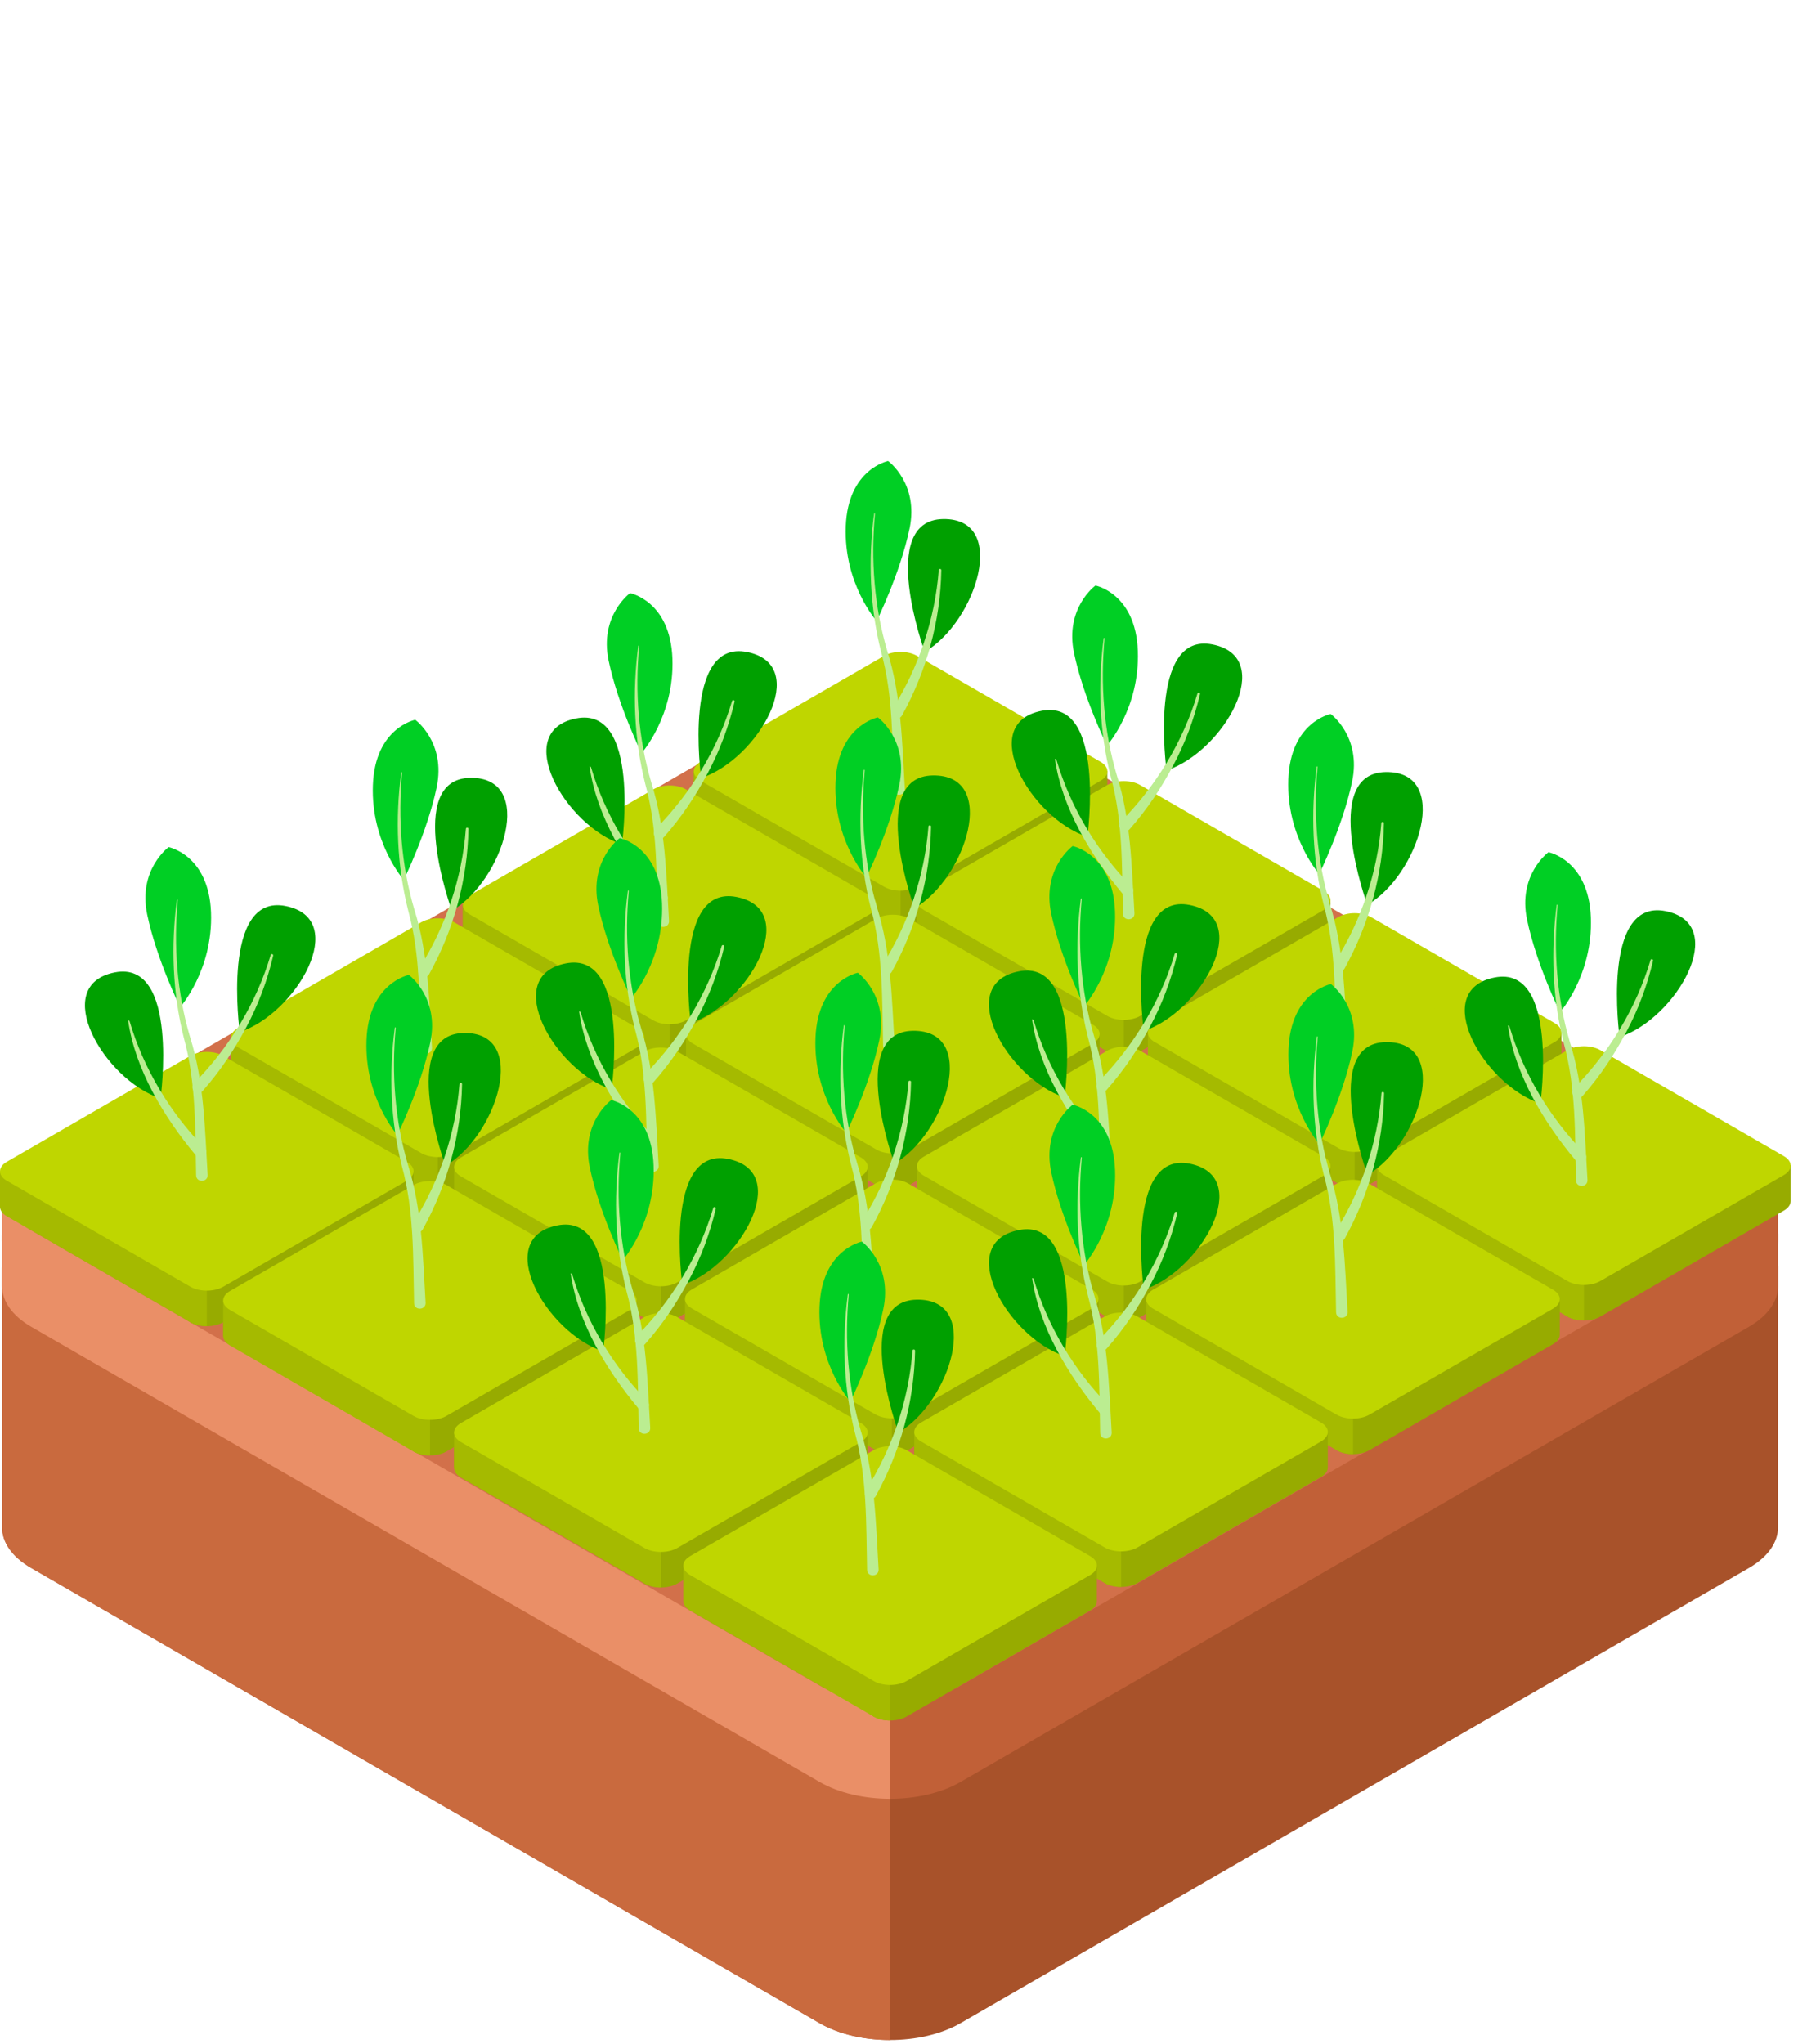 <svg width="117" height="133" viewBox="0 0 117 133" fill="none" xmlns="http://www.w3.org/2000/svg">
    <path d="M115.7 99.374V82.365L113.273 81.698L113.141 82.553L62.504 56.783C59.971 55.321 55.867 55.321 53.334 56.783L3.164 81.814L0.136 82.481V99.385C0.136 100.343 0.769 101.301 2.035 102.032L53.334 131.65C55.867 133.112 59.971 133.112 62.504 131.65L113.802 102.033C115.073 101.299 115.706 100.336 115.701 99.374H115.7Z"
          fill="#A8522A"/>
    <path d="M115.7 83.677V80.274H113.273L113.141 80.661L62.504 51.425C59.971 49.963 55.867 49.963 53.334 51.425L3.164 80.391H0.136V83.689C0.136 84.647 0.769 85.605 2.035 86.337L53.334 115.954C55.867 117.416 59.971 117.416 62.504 115.954L113.802 86.337C115.073 85.603 115.706 84.64 115.701 83.678L115.7 83.677Z"
          fill="#C16037"/>
    <path d="M115.7 80.702V77.299H113.273L113.141 77.686L62.504 48.45C59.971 46.988 55.867 46.988 53.334 48.45L3.164 77.416H0.136V80.714C0.136 81.672 0.769 82.63 2.035 83.361L53.334 112.979C55.867 114.44 59.971 114.44 62.504 112.979L113.802 83.362C115.073 82.628 115.706 81.665 115.701 80.703L115.7 80.702Z"
          fill="#C16037"/>
    <path d="M57.934 55.688C56.27 55.686 54.605 56.051 53.334 56.784L3.164 81.815L0.136 82.482V99.386C0.136 100.344 0.769 101.302 2.035 102.033L53.334 131.651C54.605 132.384 56.27 132.749 57.934 132.747V55.688Z"
          fill="#C96A3E"/>
    <path d="M57.934 50.329C56.27 50.327 54.605 50.692 53.334 51.425L3.164 80.391H0.136V83.689C0.136 84.647 0.769 85.605 2.035 86.337L53.334 115.954C54.605 116.687 56.27 117.052 57.934 117.05V50.33V50.329Z"
          fill="#EA8F67"/>
    <path d="M57.934 47.355C56.27 47.353 54.605 47.718 53.334 48.451L3.164 77.417H0.136V80.715C0.136 81.673 0.769 82.631 2.035 83.362L53.334 112.98C54.605 113.713 56.27 114.078 57.934 114.076V47.356V47.355Z"
          fill="#EA8F67"/>
    <path d="M62.502 109.681C59.971 111.143 55.865 111.143 53.334 109.681L2.035 80.064C-0.497 78.602 -0.497 76.232 2.035 74.77L53.334 45.153C55.867 43.691 59.971 43.691 62.502 45.153L113.801 74.77C116.333 76.232 116.333 78.602 113.801 80.064L62.502 109.681Z"
          fill="#D2704A"/>
    <path d="M71.491 50.161L71.46 50.251L59.667 43.443C59.077 43.103 58.121 43.103 57.532 43.443L45.849 50.188H45.144V52.501C45.144 52.724 45.291 52.095 45.586 52.265L57.532 60.015C58.122 60.355 59.078 60.355 59.667 60.015L71.613 53.118C71.909 52.947 72.056 52.723 72.055 52.499V50.161H71.49H71.491Z"
          fill="#97AB00"/>
    <path d="M57.533 43.442L45.85 50.187H45.145V52.5C45.145 52.723 45.292 52.946 45.587 53.117L57.533 60.014C57.83 60.185 58.218 60.27 58.605 60.269V43.186C58.217 43.186 57.83 43.27 57.533 43.441V43.442Z"
          fill="#A5BA00"/>
    <path d="M59.668 57.702C59.078 58.042 58.122 58.042 57.533 57.702L45.587 50.805C44.997 50.465 44.997 49.913 45.587 49.572L57.533 42.675C58.123 42.335 59.079 42.335 59.668 42.675L71.614 49.572C72.204 49.912 72.204 50.464 71.614 50.805L59.668 57.702Z"
          fill="#BFD600"/>
    <path d="M56.467 58.853L56.435 58.943L44.642 52.135C44.053 51.795 43.096 51.795 42.508 52.135L30.825 58.88H30.119V61.193C30.119 61.416 30.267 60.787 30.561 60.957L42.508 68.707C43.097 69.047 44.053 69.047 44.642 68.707L56.589 61.81C56.885 61.639 57.032 61.415 57.031 61.191V58.853H56.467Z"
          fill="#97AB00"/>
    <path d="M42.508 52.135L30.825 58.88H30.119V61.193C30.119 61.416 30.267 61.639 30.561 61.81L42.508 68.707C42.803 68.878 43.191 68.963 43.578 68.962V51.879C43.191 51.879 42.803 51.963 42.508 52.134V52.135Z"
          fill="#A5BA00"/>
    <path d="M44.642 66.394C44.053 66.734 43.096 66.734 42.508 66.394L30.561 59.497C29.971 59.157 29.971 58.605 30.561 58.264L42.508 51.367C43.097 51.027 44.053 51.027 44.642 51.367L56.589 58.264C57.178 58.604 57.178 59.156 56.589 59.497L44.642 66.394Z"
          fill="#BFD600"/>
    <path d="M41.373 67.495L41.342 67.585L29.549 60.777C28.959 60.437 28.003 60.437 27.413 60.777L15.73 67.522H15.025V69.835C15.025 70.058 15.172 69.429 15.467 69.599L27.413 77.349C28.003 77.689 28.959 77.689 29.549 77.349L41.495 70.452C41.791 70.281 41.938 70.057 41.937 69.833V67.495H41.371H41.373Z"
          fill="#97AB00"/>
    <path d="M27.415 60.777L15.732 67.522H15.027V69.835C15.027 70.058 15.174 70.281 15.469 70.452L27.415 77.349C27.71 77.52 28.099 77.605 28.485 77.604V60.521C28.098 60.521 27.71 60.605 27.415 60.776V60.777Z"
          fill="#A5BA00"/>
    <path d="M29.549 75.036C28.959 75.376 28.003 75.376 27.415 75.036L15.469 68.139C14.879 67.799 14.879 67.247 15.469 66.906L27.415 60.009C28.005 59.669 28.96 59.669 29.549 60.009L41.495 66.906C42.086 67.246 42.086 67.798 41.495 68.139L29.549 75.036Z"
          fill="#BFD600"/>
    <path d="M26.348 76.188L26.317 76.278L14.524 69.47C13.934 69.13 12.977 69.13 12.389 69.47L0.706 76.215H0V78.528C0 78.751 0.148 78.122 0.443 78.292L12.389 86.042C12.979 86.382 13.934 86.382 14.524 86.042L26.47 79.145C26.765 78.974 26.913 78.75 26.912 78.526V76.188H26.346H26.348Z"
          fill="#97AB00"/>
    <path d="M12.389 69.469L0.706 76.214H0V78.527C0 78.75 0.148 78.973 0.443 79.144L12.389 86.041C12.684 86.212 13.072 86.297 13.46 86.296V69.213C13.072 69.213 12.684 69.297 12.389 69.468V69.469Z"
          fill="#A5BA00"/>
    <path d="M14.524 83.729C13.934 84.069 12.977 84.069 12.389 83.729L0.443 76.832C-0.147 76.492 -0.147 75.94 0.443 75.599L12.389 68.702C12.979 68.362 13.934 68.362 14.524 68.702L26.47 75.599C27.059 75.939 27.059 76.491 26.47 76.832L14.524 83.729Z"
          fill="#BFD600"/>
    <path d="M86.016 58.569L85.984 58.659L74.192 51.851C73.602 51.511 72.645 51.511 72.056 51.851L60.373 58.596H59.669V60.909C59.669 61.132 59.816 60.503 60.111 60.673L72.056 68.423C72.647 68.763 73.603 68.763 74.192 68.423L86.138 61.526C86.433 61.355 86.581 61.131 86.579 60.907V58.569H86.014H86.016Z"
          fill="#97AB00"/>
    <path d="M72.056 51.851L60.373 58.596H59.669V60.909C59.669 61.132 59.816 61.355 60.111 61.526L72.056 68.423C72.353 68.594 72.74 68.679 73.127 68.678V51.595C72.74 51.595 72.353 51.679 72.056 51.85V51.851Z"
          fill="#A5BA00"/>
    <path d="M74.192 66.11C73.602 66.45 72.645 66.45 72.056 66.11L60.111 59.213C59.52 58.873 59.52 58.321 60.111 57.98L72.056 51.083C72.647 50.743 73.603 50.743 74.192 51.083L86.138 57.98C86.728 58.32 86.728 58.872 86.138 59.213L74.192 66.11Z"
          fill="#BFD600"/>
    <path d="M70.989 67.262L70.958 67.352L59.165 60.544C58.575 60.204 57.619 60.204 57.03 60.544L45.347 67.289H44.642V69.602C44.642 69.825 44.789 69.196 45.084 69.366L57.03 77.116C57.62 77.456 58.576 77.456 59.165 77.116L71.112 70.219C71.407 70.048 71.554 69.824 71.553 69.6V67.262H70.988H70.989Z"
          fill="#97AB00"/>
    <path d="M57.031 60.544L45.348 67.289H44.643V69.602C44.643 69.825 44.79 70.048 45.085 70.219L57.031 77.116C57.327 77.287 57.715 77.372 58.102 77.371V60.288C57.714 60.288 57.327 60.372 57.031 60.543V60.544Z"
          fill="#A5BA00"/>
    <path d="M59.166 74.803C58.576 75.143 57.62 75.143 57.031 74.803L45.085 67.906C44.495 67.566 44.495 67.014 45.085 66.673L57.031 59.776C57.621 59.436 58.577 59.436 59.166 59.776L71.112 66.673C71.702 67.013 71.702 67.565 71.112 67.906L59.166 74.803Z"
          fill="#BFD600"/>
    <path d="M55.895 75.904L55.864 75.994L44.072 69.186C43.481 68.846 42.526 68.846 41.937 69.186L30.253 75.931H29.549V78.244C29.549 78.467 29.695 77.838 29.991 78.008L41.937 85.758C42.526 86.098 43.483 86.098 44.072 85.758L56.017 78.861C56.313 78.69 56.461 78.466 56.459 78.242V75.904H55.895H55.895Z"
          fill="#97AB00"/>
    <path d="M41.937 69.185L30.255 75.93H29.549V78.243C29.549 78.466 29.697 78.689 29.991 78.86L41.937 85.757C42.233 85.928 42.621 86.013 43.008 86.012V68.929C42.62 68.929 42.233 69.013 41.937 69.184V69.185Z"
          fill="#A5BA00"/>
    <path d="M44.072 83.445C43.482 83.785 42.526 83.785 41.937 83.445L29.991 76.548C29.401 76.208 29.401 75.656 29.991 75.315L41.937 68.418C42.527 68.078 43.483 68.078 44.072 68.418L56.018 75.315C56.608 75.655 56.608 76.207 56.018 76.548L44.072 83.445Z"
          fill="#BFD600"/>
    <path d="M40.871 84.596L40.84 84.686L29.047 77.878C28.457 77.538 27.501 77.538 26.912 77.878L15.229 84.623H14.524V86.936C14.524 87.159 14.671 86.53 14.966 86.7L26.912 94.45C27.502 94.79 28.458 94.79 29.047 94.45L40.993 87.553C41.289 87.382 41.436 87.158 41.435 86.934V84.596H40.87H40.871Z"
          fill="#97AB00"/>
    <path d="M26.912 77.878L15.229 84.623H14.524V86.936C14.524 87.159 14.671 87.382 14.966 87.553L26.912 94.45C27.208 94.621 27.596 94.706 27.983 94.705V77.622C27.595 77.622 27.208 77.706 26.912 77.877V77.878Z"
          fill="#A5BA00"/>
    <path d="M29.047 92.137C28.457 92.477 27.501 92.477 26.912 92.137L14.966 85.24C14.376 84.9 14.376 84.348 14.966 84.007L26.912 77.11C27.502 76.77 28.458 76.77 29.047 77.11L40.992 84.007C41.583 84.347 41.583 84.899 40.992 85.24L29.047 92.137Z"
          fill="#BFD600"/>
    <path d="M101.04 67.162L101.009 67.252L89.216 60.444C88.626 60.104 87.671 60.104 87.082 60.444L75.398 67.189H74.694V69.502C74.694 69.725 74.841 69.096 75.135 69.266L87.082 77.016C87.671 77.356 88.627 77.356 89.216 77.016L101.162 70.119C101.458 69.948 101.605 69.724 101.604 69.5V67.162H101.039H101.04Z"
          fill="#97AB00"/>
    <path d="M87.082 60.444L75.4 67.189H74.695V69.502C74.695 69.725 74.841 69.948 75.136 70.119L87.082 77.016C87.379 77.187 87.766 77.272 88.153 77.271V60.188C87.766 60.188 87.379 60.272 87.082 60.443V60.444Z"
          fill="#A5BA00"/>
    <path d="M89.218 74.703C88.627 75.043 87.671 75.043 87.082 74.703L75.136 67.806C74.546 67.466 74.546 66.914 75.136 66.573L87.082 59.676C87.672 59.336 88.629 59.336 89.218 59.676L101.163 66.573C101.753 66.913 101.753 67.465 101.163 67.806L89.218 74.703Z"
          fill="#BFD600"/>
    <path d="M86.016 75.855L85.984 75.945L74.192 69.137C73.602 68.797 72.645 68.797 72.056 69.137L60.373 75.882H59.669V78.195C59.669 78.418 59.816 77.789 60.111 77.959L72.056 85.709C72.647 86.049 73.603 86.049 74.192 85.709L86.138 78.812C86.433 78.641 86.581 78.417 86.579 78.193V75.855H86.014H86.016Z"
          fill="#97AB00"/>
    <path d="M72.056 69.137L60.373 75.882H59.669V78.195C59.669 78.418 59.816 78.641 60.111 78.812L72.056 85.709C72.353 85.88 72.74 85.965 73.127 85.964V68.881C72.74 68.881 72.353 68.966 72.056 69.137Z"
          fill="#A5BA00"/>
    <path d="M74.192 83.396C73.602 83.736 72.645 83.736 72.056 83.396L60.111 76.499C59.52 76.159 59.52 75.607 60.111 75.266L72.056 68.369C72.647 68.029 73.603 68.029 74.192 68.369L86.138 75.266C86.728 75.606 86.728 76.158 86.138 76.499L74.192 83.396Z"
          fill="#BFD600"/>
    <path d="M70.921 84.497L70.891 84.587L59.097 77.779C58.508 77.439 57.551 77.439 56.962 77.779L45.279 84.524H44.575V86.837C44.575 87.06 44.721 86.431 45.017 86.601L56.962 94.351C57.553 94.691 58.508 94.691 59.097 94.351L71.043 87.454C71.34 87.283 71.487 87.059 71.486 86.835V84.497H70.921H70.921Z"
          fill="#97AB00"/>
    <path d="M56.964 77.778L45.281 84.523H44.576V86.836C44.576 87.059 44.723 87.282 45.018 87.453L56.964 94.35C57.26 94.521 57.648 94.606 58.035 94.605V77.522C57.647 77.522 57.26 77.607 56.964 77.778Z"
          fill="#A5BA00"/>
    <path d="M59.099 92.037C58.509 92.377 57.553 92.377 56.964 92.037L45.018 85.14C44.428 84.8 44.428 84.248 45.018 83.907L56.964 77.01C57.554 76.67 58.51 76.67 59.099 77.01L71.044 83.907C71.635 84.247 71.635 84.799 71.044 85.14L59.099 92.037Z"
          fill="#BFD600"/>
    <path d="M55.895 93.189L55.864 93.279L44.072 86.471C43.481 86.131 42.526 86.131 41.937 86.471L30.253 93.216H29.549V95.529C29.549 95.752 29.695 95.123 29.991 95.293L41.937 103.043C42.526 103.383 43.483 103.383 44.072 103.043L56.017 96.146C56.313 95.975 56.461 95.751 56.459 95.527V93.189H55.895H55.895Z"
          fill="#97AB00"/>
    <path d="M41.937 86.471L30.255 93.216H29.549V95.529C29.549 95.752 29.697 95.975 29.991 96.146L41.937 103.043C42.233 103.214 42.621 103.299 43.008 103.298V86.215C42.62 86.215 42.233 86.3 41.937 86.471Z"
          fill="#A5BA00"/>
    <path d="M44.072 100.73C43.482 101.07 42.526 101.07 41.937 100.73L29.991 93.833C29.401 93.493 29.401 92.941 29.991 92.6L41.937 85.703C42.527 85.363 43.483 85.363 44.072 85.703L56.018 92.6C56.608 92.94 56.608 93.492 56.018 93.833L44.072 100.73Z"
          fill="#BFD600"/>
    <path d="M115.958 75.819L115.927 75.909L104.134 69.101C103.544 68.761 102.588 68.761 101.999 69.101L90.316 75.846H89.612V78.159C89.612 78.382 89.758 77.753 90.053 77.923L101.999 85.673C102.589 86.013 103.545 86.013 104.134 85.673L116.08 78.776C116.376 78.605 116.523 78.381 116.522 78.157V75.819H115.957H115.958Z"
          fill="#97AB00"/>
    <path d="M101.999 69.101L90.316 75.846H89.612V78.159C89.612 78.382 89.758 78.605 90.053 78.776L101.999 85.673C102.295 85.844 102.683 85.929 103.07 85.928V68.845C102.682 68.845 102.295 68.93 101.999 69.101Z"
          fill="#A5BA00"/>
    <path d="M104.134 83.36C103.544 83.7 102.588 83.7 101.999 83.36L90.053 76.463C89.463 76.123 89.463 75.571 90.053 75.23L101.999 68.333C102.589 67.993 103.545 67.993 104.134 68.333L116.08 75.23C116.67 75.57 116.67 76.122 116.08 76.463L104.134 83.36Z"
          fill="#BFD600"/>
    <path d="M100.933 84.512L100.902 84.602L89.109 77.794C88.519 77.454 87.563 77.454 86.974 77.794L75.291 84.539H74.586V86.852C74.586 87.075 74.733 86.446 75.028 86.616L86.974 94.366C87.564 94.706 88.52 94.706 89.109 94.366L101.055 87.469C101.351 87.298 101.498 87.074 101.497 86.85V84.512H100.932H100.933Z"
          fill="#97AB00"/>
    <path d="M86.975 77.793L75.291 84.538H74.587V86.851C74.587 87.074 74.734 87.297 75.028 87.468L86.975 94.365C87.27 94.536 87.659 94.621 88.046 94.62V77.537C87.657 77.537 87.27 77.622 86.975 77.793Z"
          fill="#A5BA00"/>
    <path d="M89.11 92.053C88.52 92.393 87.564 92.393 86.975 92.053L75.029 85.156C74.439 84.816 74.439 84.264 75.029 83.923L86.975 77.026C87.564 76.686 88.521 76.686 89.11 77.026L101.056 83.923C101.646 84.263 101.646 84.815 101.056 85.156L89.11 92.053Z"
          fill="#BFD600"/>
    <path d="M85.84 93.153L85.809 93.243L74.016 86.435C73.426 86.095 72.47 86.095 71.881 86.435L60.198 93.18H59.493V95.493C59.493 95.716 59.64 95.087 59.935 95.257L71.881 103.007C72.471 103.347 73.427 103.347 74.016 103.007L85.962 96.11C86.258 95.939 86.405 95.715 86.404 95.491V93.153H85.839H85.84Z"
          fill="#97AB00"/>
    <path d="M71.881 86.435L60.198 93.18H59.493V95.493C59.493 95.716 59.64 95.939 59.935 96.11L71.881 103.007C72.177 103.178 72.565 103.263 72.952 103.262V86.179C72.564 86.179 72.177 86.263 71.881 86.434V86.435Z"
          fill="#A5BA00"/>
    <path d="M74.016 100.694C73.426 101.034 72.469 101.034 71.88 100.694L59.935 93.797C59.345 93.457 59.345 92.905 59.935 92.564L71.88 85.667C72.471 85.327 73.427 85.327 74.016 85.667L85.962 92.564C86.552 92.904 86.552 93.456 85.962 93.797L74.016 100.694Z"
          fill="#BFD600"/>
    <path d="M70.813 101.846L70.782 101.936L58.989 95.128C58.399 94.788 57.443 94.788 56.854 95.128L45.171 101.873H44.466V104.186C44.466 104.409 44.613 103.78 44.908 103.95L56.854 111.7C57.444 112.04 58.4 112.04 58.989 111.7L70.936 104.803C71.231 104.632 71.378 104.408 71.377 104.184V101.846H70.812H70.813Z"
          fill="#97AB00"/>
    <path d="M56.855 95.128L45.172 101.873H44.467V104.186C44.467 104.409 44.614 104.632 44.909 104.803L56.855 111.7C57.151 111.871 57.539 111.956 57.926 111.955V94.872C57.538 94.872 57.151 94.956 56.855 95.127V95.128Z"
          fill="#A5BA00"/>
    <path d="M58.99 109.387C58.4 109.727 57.444 109.727 56.855 109.387L44.909 102.49C44.319 102.15 44.319 101.598 44.909 101.257L56.855 94.36C57.445 94.02 58.401 94.02 58.99 94.36L70.936 101.257C71.526 101.597 71.526 102.149 70.936 102.49L58.99 109.387Z"
          fill="#BFD600"/>
    <g style="mix-blend-mode:multiply">
        <path d="M27.872 70.283C31.738 70.283 34.872 69.047 34.872 67.523C34.872 65.999 31.738 64.763 27.872 64.763C24.006 64.763 20.872 65.999 20.872 67.523C20.872 69.047 24.006 70.283 27.872 70.283Z"
              fill="#BFD600"/>
    </g>
    <path d="M26.273 57.253C26.273 57.253 24.128 54.837 24.265 51.093C24.401 47.349 27.021 46.839 27.021 46.839C27.021 46.839 29.029 48.302 28.416 51.229C27.803 54.156 26.273 57.253 26.273 57.253Z"
          fill="#00CF24"/>
    <path d="M29.403 59.261C29.403 59.261 26.283 50.688 30.594 50.616C34.905 50.544 32.772 57.287 29.403 59.261Z"
          fill="#00A000"/>
    <path d="M27.36 68.185C27.294 65.206 27.367 62.175 26.569 59.28C25.826 56.343 25.715 53.268 26.107 50.273C26.11 50.237 26.169 50.241 26.165 50.279C25.891 53.269 26.113 56.296 26.959 59.178C27.88 62.07 27.93 65.164 28.11 68.172C28.128 68.668 27.361 68.692 27.36 68.185Z"
          fill="#BBED91"/>
    <path d="M27.294 62.99C28.994 60.305 30.075 57.131 30.314 53.937C30.317 53.832 30.485 53.833 30.483 53.943C30.425 57.246 29.53 60.486 27.925 63.395C27.666 63.843 26.994 63.417 27.294 62.99Z"
          fill="#BBED91"/>
    <g style="mix-blend-mode:multiply">
        <path d="M58.644 53.444C62.51 53.444 65.644 52.208 65.644 50.684C65.644 49.16 62.51 47.924 58.644 47.924C54.778 47.924 51.644 49.16 51.644 50.684C51.644 52.208 54.778 53.444 58.644 53.444Z"
              fill="#BFD600"/>
    </g>
    <path d="M57.044 40.414C57.044 40.414 54.9 37.998 55.035 34.254C55.172 30.51 57.792 30 57.792 30C57.792 30 59.8 31.463 59.188 34.39C58.575 37.317 57.044 40.414 57.044 40.414Z"
          fill="#00CF24"/>
    <path d="M60.174 42.422C60.174 42.422 57.054 33.849 61.365 33.777C65.676 33.705 63.543 40.448 60.174 42.422Z"
          fill="#00A000"/>
    <path d="M58.131 51.346C58.065 48.367 58.139 45.336 57.34 42.441C56.596 39.504 56.486 36.429 56.877 33.434C56.88 33.398 56.94 33.402 56.936 33.44C56.662 36.43 56.883 39.457 57.73 42.339C58.65 45.231 58.701 48.325 58.881 51.333C58.899 51.829 58.132 51.853 58.131 51.346Z"
          fill="#BBED91"/>
    <path d="M58.066 46.151C59.766 43.466 60.846 40.292 61.086 37.098C61.09 36.993 61.258 36.994 61.255 37.104C61.197 40.407 60.303 43.647 58.697 46.556C58.438 47.004 57.767 46.577 58.066 46.151Z"
          fill="#BBED91"/>
    <g style="mix-blend-mode:multiply">
        <path d="M43.049 62.385C46.915 62.385 50.049 61.149 50.049 59.625C50.049 58.101 46.915 56.865 43.049 56.865C39.183 56.865 36.049 58.101 36.049 59.625C36.049 61.149 39.183 62.385 43.049 62.385Z"
              fill="#BFD600"/>
    </g>
    <path d="M41.748 49.01C41.748 49.01 43.892 46.594 43.756 42.85C43.62 39.106 40.999 38.596 40.999 38.596C40.999 38.596 38.991 40.059 39.604 42.986C40.217 45.913 41.748 49.01 41.748 49.01Z"
          fill="#00CF24"/>
    <path d="M45.625 50.627C45.625 50.627 44.381 41.589 48.61 42.427C52.85 43.267 49.334 49.407 45.625 50.627Z"
          fill="#00A000"/>
    <path d="M42.786 59.942C42.721 56.963 42.794 53.932 41.995 51.037C41.252 48.1 41.142 45.025 41.532 42.03C41.536 41.994 41.596 41.998 41.592 42.036C41.318 45.026 41.538 48.053 42.386 50.935C43.306 53.827 43.356 56.921 43.536 59.929C43.554 60.425 42.788 60.449 42.786 59.942Z"
          fill="#BBED91"/>
    <path d="M42.67 53.942C44.932 51.638 46.715 48.738 47.636 45.616C47.663 45.514 47.827 45.551 47.801 45.658C47.423 47.275 46.834 48.851 46.045 50.323C45.261 51.803 44.337 53.191 43.203 54.472C43.066 54.627 42.828 54.641 42.672 54.504C42.505 54.357 42.505 54.091 42.67 53.942Z"
          fill="#BBED91"/>
    <path d="M40.474 54.95C40.474 54.95 41.718 45.912 37.489 46.75C33.249 47.59 36.765 53.73 40.474 54.95Z"
          fill="#00A000"/>
    <path d="M42.8 58.693C40.694 56.186 38.818 53.055 38.361 49.877C38.404 49.867 38.45 49.894 38.462 49.937C39.37 53.014 41.1 55.892 43.331 58.163C43.717 58.503 43.141 59.083 42.8 58.693Z"
          fill="#BBED91"/>
    <g style="mix-blend-mode:multiply">
        <path d="M13.024 78.913C16.89 78.913 20.024 77.677 20.024 76.153C20.024 74.629 16.89 73.393 13.024 73.393C9.159 73.393 6.025 74.629 6.025 76.153C6.025 77.677 9.159 78.913 13.024 78.913Z"
              fill="#BFD600"/>
    </g>
    <path d="M11.723 65.538C11.723 65.538 13.867 63.122 13.731 59.378C13.595 55.634 10.974 55.124 10.974 55.124C10.974 55.124 8.966 56.587 9.579 59.514C10.192 62.441 11.723 65.538 11.723 65.538Z"
          fill="#00CF24"/>
    <path d="M15.601 67.156C15.601 67.156 14.357 58.118 18.585 58.956C22.826 59.796 19.309 65.936 15.601 67.156Z"
          fill="#00A000"/>
    <path d="M12.762 76.47C12.696 73.491 12.769 70.46 11.97 67.565C11.227 64.628 11.117 61.553 11.508 58.558C11.512 58.522 11.571 58.526 11.567 58.564C11.293 61.554 11.514 64.581 12.361 67.463C13.281 70.355 13.332 73.449 13.512 76.457C13.53 76.953 12.763 76.977 12.762 76.47Z"
          fill="#BBED91"/>
    <path d="M12.646 70.47C14.909 68.166 16.69 65.266 17.612 62.144C17.638 62.042 17.802 62.079 17.777 62.186C17.399 63.803 16.811 65.379 16.021 66.851C15.238 68.331 14.313 69.719 13.178 71C13.041 71.155 12.803 71.169 12.649 71.032C12.48 70.885 12.482 70.619 12.646 70.47Z"
          fill="#BBED91"/>
    <path d="M10.448 71.478C10.448 71.478 11.692 62.44 7.463 63.278C3.223 64.118 6.739 70.258 10.448 71.478Z"
          fill="#00A000"/>
    <path d="M12.776 75.221C10.669 72.714 8.793 69.583 8.336 66.405C8.38 66.395 8.425 66.422 8.437 66.465C9.345 69.542 11.075 72.42 13.306 74.691C13.691 75.031 13.116 75.612 12.776 75.221Z"
          fill="#BBED91"/>
    <g style="mix-blend-mode:multiply">
        <path d="M27.456 86.886C31.322 86.886 34.456 85.65 34.456 84.126C34.456 82.602 31.322 81.366 27.456 81.366C23.59 81.366 20.456 82.602 20.456 84.126C20.456 85.65 23.59 86.886 27.456 86.886Z"
              fill="#BFD600"/>
    </g>
    <path d="M25.855 73.856C25.855 73.856 23.712 71.44 23.848 67.696C23.983 63.952 26.605 63.442 26.605 63.442C26.605 63.442 28.613 64.905 28 67.832C27.387 70.759 25.855 73.856 25.855 73.856Z"
          fill="#00CF24"/>
    <path d="M28.986 75.864C28.986 75.864 25.866 67.291 30.177 67.219C34.488 67.147 32.355 73.89 28.986 75.864Z"
          fill="#00A000"/>
    <path d="M26.944 84.788C26.878 81.809 26.951 78.778 26.152 75.883C25.409 72.946 25.299 69.871 25.69 66.876C25.693 66.84 25.753 66.844 25.75 66.882C25.476 69.872 25.696 72.899 26.543 75.781C27.463 78.673 27.514 81.767 27.694 84.775C27.712 85.271 26.945 85.295 26.944 84.788Z"
          fill="#BBED91"/>
    <path d="M26.878 79.593C28.578 76.908 29.659 73.734 29.898 70.54C29.901 70.435 30.07 70.436 30.067 70.546C30.009 73.849 29.114 77.089 27.509 79.998C27.25 80.446 26.578 80.02 26.878 79.593Z"
          fill="#BBED91"/>
    <g style="mix-blend-mode:multiply">
        <path d="M57.694 70.313C61.559 70.313 64.694 69.077 64.694 67.553C64.694 66.029 61.559 64.793 57.694 64.793C53.828 64.793 50.694 66.029 50.694 67.553C50.694 69.077 53.828 70.313 57.694 70.313Z"
              fill="#BFD600"/>
    </g>
    <path d="M56.375 57.097C56.375 57.097 54.231 54.681 54.367 50.937C54.503 47.193 57.124 46.683 57.124 46.683C57.124 46.683 59.132 48.146 58.519 51.073C57.906 54 56.375 57.097 56.375 57.097Z"
          fill="#00CF24"/>
    <path d="M59.506 59.105C59.506 59.105 56.386 50.532 60.697 50.46C65.008 50.388 62.875 57.131 59.506 59.105Z"
          fill="#00A000"/>
    <path d="M57.464 68.028C57.398 65.049 57.471 62.018 56.672 59.123C55.928 56.186 55.819 53.111 56.209 50.116C56.214 50.08 56.273 50.084 56.269 50.122C55.995 53.111 56.215 56.139 57.062 59.021C57.983 61.913 58.033 65.007 58.214 68.015C58.231 68.511 57.465 68.535 57.464 68.028Z"
          fill="#BBED91"/>
    <path d="M57.398 62.834C59.096 60.149 60.178 56.975 60.416 53.781C60.42 53.676 60.589 53.677 60.587 53.787C60.529 57.09 59.633 60.33 58.029 63.239C57.77 63.687 57.097 63.261 57.398 62.834Z"
          fill="#BBED91"/>
    <g style="mix-blend-mode:multiply">
        <path d="M42.373 78.325C46.239 78.325 49.373 77.089 49.373 75.565C49.373 74.041 46.239 72.805 42.373 72.805C38.507 72.805 35.373 74.041 35.373 75.565C35.373 77.089 38.507 78.325 42.373 78.325Z"
              fill="#BFD600"/>
    </g>
    <path d="M41.072 64.951C41.072 64.951 43.217 62.535 43.081 58.791C42.944 55.047 40.324 54.537 40.324 54.537C40.324 54.537 38.316 56 38.928 58.927C39.541 61.854 41.072 64.951 41.072 64.951Z"
          fill="#00CF24"/>
    <path d="M44.95 66.568C44.95 66.568 43.706 57.53 47.934 58.368C52.175 59.208 48.658 65.348 44.95 66.568Z"
          fill="#00A000"/>
    <path d="M42.111 75.882C42.045 72.903 42.118 69.872 41.319 66.977C40.576 64.04 40.466 60.965 40.857 57.97C40.861 57.934 40.92 57.938 40.916 57.976C40.642 60.965 40.863 63.993 41.71 66.875C42.63 69.767 42.681 72.861 42.861 75.869C42.879 76.365 42.112 76.389 42.111 75.882Z"
          fill="#BBED91"/>
    <path d="M41.996 69.882C44.258 67.578 46.04 64.678 46.962 61.556C46.988 61.454 47.152 61.491 47.127 61.598C46.749 63.215 46.16 64.791 45.371 66.263C44.587 67.743 43.663 69.131 42.528 70.412C42.391 70.567 42.153 70.581 41.998 70.444C41.83 70.297 41.831 70.032 41.996 69.883V69.882Z"
          fill="#BBED91"/>
    <path d="M39.798 70.891C39.798 70.891 41.042 61.853 36.813 62.691C32.574 63.531 36.09 69.671 39.798 70.891Z"
          fill="#00A000"/>
    <path d="M42.124 74.634C40.017 72.127 38.141 68.996 37.684 65.818C37.728 65.808 37.773 65.835 37.785 65.878C38.693 68.955 40.424 71.833 42.655 74.104C43.04 74.444 42.465 75.025 42.124 74.634Z"
          fill="#BBED91"/>
    <g style="mix-blend-mode:multiply">
        <path d="M73.013 61.681C76.879 61.681 80.013 60.445 80.013 58.921C80.013 57.397 76.879 56.161 73.013 56.161C69.148 56.161 66.013 57.397 66.013 58.921C66.013 60.445 69.148 61.681 73.013 61.681Z"
              fill="#BFD600"/>
    </g>
    <path d="M72.034 48.516C72.034 48.516 74.177 46.1 74.041 42.356C73.906 38.612 71.284 38.102 71.284 38.102C71.284 38.102 69.276 39.565 69.889 42.492C70.502 45.419 72.034 48.516 72.034 48.516Z"
          fill="#00CF24"/>
    <path d="M75.91 50.134C75.91 50.134 74.667 41.096 78.896 41.934C83.136 42.774 79.62 48.914 75.91 50.134Z"
          fill="#00A000"/>
    <path d="M73.072 59.448C73.005 56.469 73.079 53.438 72.279 50.543C71.537 47.606 71.427 44.531 71.817 41.536C71.82 41.5 71.88 41.504 71.876 41.542C71.603 44.532 71.823 47.559 72.671 50.441C73.591 53.333 73.641 56.427 73.822 59.435C73.84 59.931 73.073 59.955 73.072 59.448Z"
          fill="#BBED91"/>
    <path d="M72.957 53.448C75.219 51.144 77.001 48.244 77.922 45.122C77.948 45.02 78.112 45.057 78.088 45.164C77.71 46.781 77.121 48.357 76.332 49.829C75.547 51.309 74.624 52.697 73.489 53.978C73.352 54.133 73.114 54.147 72.959 54.01C72.79 53.863 72.791 53.598 72.957 53.449V53.448Z"
          fill="#BBED91"/>
    <path d="M70.758 54.456C70.758 54.456 72.002 45.418 67.773 46.256C63.533 47.096 67.049 53.236 70.758 54.456Z"
          fill="#00A000"/>
    <path d="M73.085 58.199C70.978 55.692 69.103 52.561 68.645 49.383C68.689 49.373 68.734 49.4 68.746 49.443C69.654 52.52 71.385 55.398 73.617 57.669C74.001 58.009 73.425 58.588 73.085 58.198V58.199Z"
          fill="#BBED91"/>
    <g style="mix-blend-mode:multiply">
        <path d="M56.672 86.744C60.538 86.744 63.672 85.508 63.672 83.984C63.672 82.46 60.538 81.224 56.672 81.224C52.806 81.224 49.672 82.46 49.672 83.984C49.672 85.508 52.806 86.744 56.672 86.744Z"
              fill="#BFD600"/>
    </g>
    <path d="M55.072 73.714C55.072 73.714 52.928 71.298 53.064 67.554C53.2 63.81 55.821 63.3 55.821 63.3C55.821 63.3 57.829 64.763 57.216 67.69C56.603 70.617 55.072 73.714 55.072 73.714Z"
          fill="#00CF24"/>
    <path d="M58.203 75.722C58.203 75.722 55.084 67.149 59.395 67.077C63.706 67.005 61.572 73.748 58.203 75.722Z"
          fill="#00A000"/>
    <path d="M56.16 84.645C56.094 81.666 56.167 78.635 55.368 75.74C54.626 72.803 54.516 69.728 54.907 66.733C54.91 66.697 54.969 66.701 54.965 66.739C54.691 69.729 54.913 72.756 55.76 75.638C56.679 78.53 56.73 81.624 56.91 84.632C56.928 85.128 56.161 85.152 56.16 84.645Z"
          fill="#BBED91"/>
    <path d="M56.094 79.451C57.794 76.766 58.874 73.592 59.114 70.398C59.117 70.293 59.285 70.294 59.283 70.404C59.225 73.707 58.331 76.947 56.725 79.856C56.465 80.304 55.794 79.877 56.094 79.45V79.451Z"
          fill="#BBED91"/>
    <g style="mix-blend-mode:multiply">
        <path d="M87.445 69.905C91.311 69.905 94.445 68.669 94.445 67.145C94.445 65.621 91.311 64.385 87.445 64.385C83.579 64.385 80.445 65.621 80.445 67.145C80.445 68.669 83.579 69.905 87.445 69.905Z"
              fill="#BFD600"/>
    </g>
    <path d="M85.843 56.875C85.843 56.875 83.699 54.459 83.835 50.715C83.971 46.971 86.592 46.461 86.592 46.461C86.592 46.461 88.6 47.924 87.987 50.851C87.374 53.778 85.843 56.875 85.843 56.875Z"
          fill="#00CF24"/>
    <path d="M88.975 58.883C88.975 58.883 85.855 50.31 90.165 50.238C94.477 50.166 92.344 56.909 88.975 58.883Z"
          fill="#00A000"/>
    <path d="M86.933 67.806C86.867 64.827 86.939 61.796 86.141 58.901C85.397 55.964 85.287 52.889 85.678 49.894C85.683 49.858 85.742 49.862 85.737 49.9C85.463 52.89 85.684 55.916 86.531 58.799C87.451 61.691 87.502 64.785 87.683 67.793C87.701 68.289 86.933 68.313 86.933 67.806Z"
          fill="#BBED91"/>
    <path d="M86.867 62.612C88.566 59.927 89.647 56.753 89.885 53.559C89.889 53.454 90.058 53.455 90.055 53.565C89.998 56.868 89.103 60.108 87.498 63.017C87.239 63.465 86.567 63.038 86.867 62.612Z"
          fill="#BBED91"/>
    <g style="mix-blend-mode:multiply">
        <path d="M71.85 78.845C75.716 78.845 78.85 77.609 78.85 76.085C78.85 74.561 75.716 73.325 71.85 73.325C67.984 73.325 64.85 74.561 64.85 76.085C64.85 77.609 67.984 78.845 71.85 78.845Z"
              fill="#BFD600"/>
    </g>
    <path d="M70.549 65.471C70.549 65.471 72.692 63.055 72.556 59.311C72.421 55.567 69.799 55.057 69.799 55.057C69.799 55.057 67.791 56.52 68.404 59.447C69.017 62.374 70.549 65.471 70.549 65.471Z"
          fill="#00CF24"/>
    <path d="M74.425 67.088C74.425 67.088 73.181 58.05 77.41 58.888C81.65 59.728 78.134 65.868 74.425 67.088Z"
          fill="#00A000"/>
    <path d="M71.587 76.402C71.521 73.423 71.594 70.392 70.794 67.497C70.052 64.56 69.942 61.485 70.332 58.49C70.337 58.454 70.396 58.458 70.392 58.496C70.118 61.485 70.339 64.513 71.186 67.395C72.106 70.287 72.157 73.381 72.337 76.389C72.355 76.885 71.588 76.909 71.587 76.402Z"
          fill="#BBED91"/>
    <path d="M71.47 70.402C73.732 68.098 75.514 65.198 76.436 62.076C76.462 61.974 76.626 62.011 76.601 62.118C76.223 63.735 75.634 65.311 74.845 66.783C74.061 68.263 73.137 69.651 72.002 70.932C71.865 71.087 71.627 71.101 71.472 70.964C71.304 70.817 71.305 70.551 71.47 70.402Z"
          fill="#BBED91"/>
    <path d="M69.273 71.411C69.273 71.411 70.517 62.373 66.288 63.211C62.048 64.051 65.564 70.191 69.273 71.411Z"
          fill="#00A000"/>
    <path d="M71.6 75.154C69.493 72.647 67.618 69.516 67.16 66.338C67.204 66.328 67.249 66.355 67.261 66.398C68.169 69.475 69.9 72.353 72.132 74.624C72.516 74.964 71.941 75.544 71.6 75.153V75.154Z"
          fill="#BBED91"/>
    <g style="mix-blend-mode:multiply">
        <path d="M41.825 95.373C45.691 95.373 48.825 94.137 48.825 92.613C48.825 91.089 45.691 89.853 41.825 89.853C37.959 89.853 34.825 91.089 34.825 92.613C34.825 94.137 37.959 95.373 41.825 95.373Z"
              fill="#BFD600"/>
    </g>
    <path d="M40.523 81.999C40.523 81.999 42.667 79.583 42.531 75.839C42.395 72.095 39.774 71.585 39.774 71.585C39.774 71.585 37.767 73.048 38.38 75.975C38.992 78.902 40.523 81.999 40.523 81.999Z"
          fill="#00CF24"/>
    <path d="M44.401 83.616C44.401 83.616 43.157 74.578 47.386 75.416C51.626 76.256 48.109 82.396 44.401 83.616Z"
          fill="#00A000"/>
    <path d="M41.562 92.93C41.496 89.951 41.569 86.92 40.77 84.025C40.028 81.088 39.917 78.013 40.309 75.018C40.312 74.982 40.371 74.986 40.367 75.024C40.093 78.013 40.315 81.04 41.161 83.922C42.081 86.814 42.133 89.908 42.312 92.916C42.331 93.412 41.563 93.436 41.562 92.929V92.93Z"
          fill="#BBED91"/>
    <path d="M41.447 86.93C43.709 84.626 45.49 81.726 46.413 78.604C46.438 78.502 46.602 78.539 46.578 78.646C46.2 80.263 45.611 81.839 44.822 83.311C44.038 84.791 43.114 86.179 41.978 87.46C41.842 87.615 41.603 87.629 41.449 87.492C41.281 87.345 41.282 87.079 41.447 86.93Z"
          fill="#BBED91"/>
    <path d="M39.248 87.939C39.248 87.939 40.492 78.901 36.264 79.739C32.023 80.579 35.539 86.719 39.248 87.939Z"
          fill="#00A000"/>
    <path d="M41.575 91.682C39.468 89.175 37.593 86.044 37.136 82.866C37.179 82.856 37.224 82.883 37.236 82.926C38.145 86.003 39.876 88.881 42.106 91.152C42.492 91.492 41.916 92.073 41.575 91.682Z"
          fill="#BBED91"/>
    <g style="mix-blend-mode:multiply">
        <path d="M56.935 104.238C60.801 104.238 63.935 103.002 63.935 101.478C63.935 99.954 60.801 98.718 56.935 98.718C53.069 98.718 49.935 99.954 49.935 101.478C49.935 103.002 53.069 104.238 56.935 104.238Z"
              fill="#BFD600"/>
    </g>
    <path d="M55.334 91.208C55.334 91.208 53.191 88.792 53.327 85.048C53.462 81.304 56.084 80.794 56.084 80.794C56.084 80.794 58.092 82.257 57.478 85.184C56.865 88.111 55.334 91.208 55.334 91.208Z"
          fill="#00CF24"/>
    <path d="M58.465 93.216C58.465 93.216 55.345 84.643 59.656 84.571C63.967 84.499 61.834 91.242 58.465 93.216Z"
          fill="#00A000"/>
    <path d="M56.423 102.139C56.357 99.16 56.43 96.129 55.631 93.234C54.888 90.297 54.778 87.222 55.169 84.227C55.172 84.191 55.233 84.195 55.228 84.233C54.955 87.223 55.175 90.25 56.022 93.132C56.942 96.024 56.993 99.118 57.173 102.126C57.191 102.622 56.424 102.646 56.423 102.139Z"
          fill="#BBED91"/>
    <path d="M56.358 96.945C58.056 94.26 59.138 91.086 59.377 87.892C59.38 87.787 59.548 87.788 59.547 87.898C59.489 91.201 58.593 94.441 56.989 97.35C56.73 97.798 56.057 97.371 56.358 96.945Z"
          fill="#BBED91"/>
    <g style="mix-blend-mode:multiply">
        <path d="M87.172 87.665C91.038 87.665 94.172 86.429 94.172 84.905C94.172 83.381 91.038 82.145 87.172 82.145C83.306 82.145 80.172 83.381 80.172 84.905C80.172 86.429 83.306 87.665 87.172 87.665Z"
              fill="#BFD600"/>
    </g>
    <path d="M85.854 74.449C85.854 74.449 83.71 72.033 83.846 68.289C83.982 64.545 86.603 64.035 86.603 64.035C86.603 64.035 88.611 65.498 87.998 68.425C87.385 71.352 85.854 74.449 85.854 74.449Z"
          fill="#00CF24"/>
    <path d="M88.985 76.457C88.985 76.457 85.865 67.884 90.176 67.812C94.487 67.74 92.354 74.483 88.985 76.457Z"
          fill="#00A000"/>
    <path d="M86.942 85.38C86.876 82.401 86.95 79.37 86.15 76.475C85.407 73.538 85.297 70.463 85.689 67.468C85.692 67.432 85.751 67.436 85.748 67.474C85.474 70.464 85.695 73.491 86.541 76.373C87.462 79.265 87.513 82.359 87.692 85.367C87.71 85.863 86.944 85.887 86.942 85.38Z"
          fill="#BBED91"/>
    <path d="M86.876 80.186C88.576 77.501 89.656 74.327 89.895 71.133C89.9 71.028 90.069 71.029 90.066 71.139C90.007 74.442 89.112 77.682 87.507 80.591C87.249 81.039 86.576 80.613 86.876 80.186Z"
          fill="#BBED91"/>
    <g style="mix-blend-mode:multiply">
        <path d="M71.852 95.677C75.718 95.677 78.852 94.441 78.852 92.917C78.852 91.393 75.718 90.157 71.852 90.157C67.986 90.157 64.852 91.393 64.852 92.917C64.852 94.441 67.986 95.677 71.852 95.677Z"
              fill="#BFD600"/>
    </g>
    <path d="M70.552 82.303C70.552 82.303 72.695 79.887 72.559 76.143C72.424 72.399 69.802 71.889 69.802 71.889C69.802 71.889 67.794 73.352 68.407 76.279C69.02 79.206 70.552 82.303 70.552 82.303Z"
          fill="#00CF24"/>
    <path d="M74.428 83.92C74.428 83.92 73.184 74.882 77.413 75.72C81.653 76.56 78.138 82.7 74.428 83.92Z"
          fill="#00A000"/>
    <path d="M71.59 93.234C71.524 90.255 71.597 87.224 70.798 84.329C70.055 81.392 69.945 78.317 70.336 75.322C70.34 75.286 70.399 75.29 70.395 75.328C70.121 78.318 70.342 81.345 71.189 84.227C72.109 87.119 72.16 90.213 72.34 93.221C72.358 93.717 71.591 93.741 71.59 93.234Z"
          fill="#BBED91"/>
    <path d="M71.475 87.234C73.737 84.93 75.519 82.03 76.441 78.908C76.466 78.806 76.632 78.843 76.606 78.95C76.228 80.567 75.638 82.143 74.85 83.615C74.066 85.095 73.141 86.483 72.007 87.764C71.87 87.919 71.632 87.933 71.477 87.796C71.308 87.649 71.309 87.384 71.475 87.235V87.234Z"
          fill="#BBED91"/>
    <path d="M69.278 88.243C69.278 88.243 70.522 79.205 66.293 80.043C62.053 80.883 65.569 87.023 69.278 88.243Z"
          fill="#00A000"/>
    <path d="M71.603 91.986C69.496 89.479 67.621 86.348 67.163 83.17C67.207 83.16 67.252 83.187 67.264 83.23C68.172 86.307 69.903 89.185 72.134 91.456C72.519 91.796 71.944 92.376 71.603 91.986Z"
          fill="#BBED91"/>
    <g style="mix-blend-mode:multiply">
        <path d="M102.493 79.033C106.359 79.033 109.493 77.797 109.493 76.273C109.493 74.749 106.359 73.513 102.493 73.513C98.627 73.513 95.493 74.749 95.493 76.273C95.493 77.797 98.627 79.033 102.493 79.033Z"
              fill="#BFD600"/>
    </g>
    <path d="M101.512 65.868C101.512 65.868 103.656 63.452 103.52 59.708C103.384 55.964 100.763 55.454 100.763 55.454C100.763 55.454 98.755 56.917 99.368 59.844C99.981 62.771 101.512 65.868 101.512 65.868Z"
          fill="#00CF24"/>
    <path d="M105.39 67.486C105.39 67.486 104.146 58.448 108.375 59.286C112.615 60.126 109.099 66.266 105.39 67.486Z"
          fill="#00A000"/>
    <path d="M102.551 76.8C102.485 73.821 102.558 70.79 101.759 67.895C101.016 64.958 100.906 61.883 101.297 58.888C101.3 58.852 101.36 58.856 101.356 58.894C101.082 61.884 101.303 64.911 102.15 67.793C103.07 70.685 103.121 73.779 103.301 76.787C103.319 77.283 102.552 77.307 102.551 76.8Z"
          fill="#BBED91"/>
    <path d="M102.436 70.8C104.698 68.496 106.48 65.596 107.402 62.474C107.428 62.372 107.592 62.409 107.567 62.516C107.189 64.133 106.6 65.709 105.811 67.181C105.027 68.661 104.103 70.049 102.968 71.33C102.831 71.485 102.593 71.499 102.438 71.362C102.27 71.215 102.271 70.949 102.436 70.8Z"
          fill="#BBED91"/>
    <path d="M100.237 71.808C100.237 71.808 101.481 62.77 97.252 63.608C93.013 64.448 96.528 70.588 100.237 71.808Z"
          fill="#00A000"/>
    <path d="M102.565 75.551C100.458 73.044 98.582 69.913 98.124 66.735C98.168 66.725 98.213 66.752 98.225 66.795C99.133 69.872 100.864 72.75 103.095 75.021C103.48 75.361 102.905 75.942 102.565 75.551Z"
          fill="#BBED91"/>
</svg>
